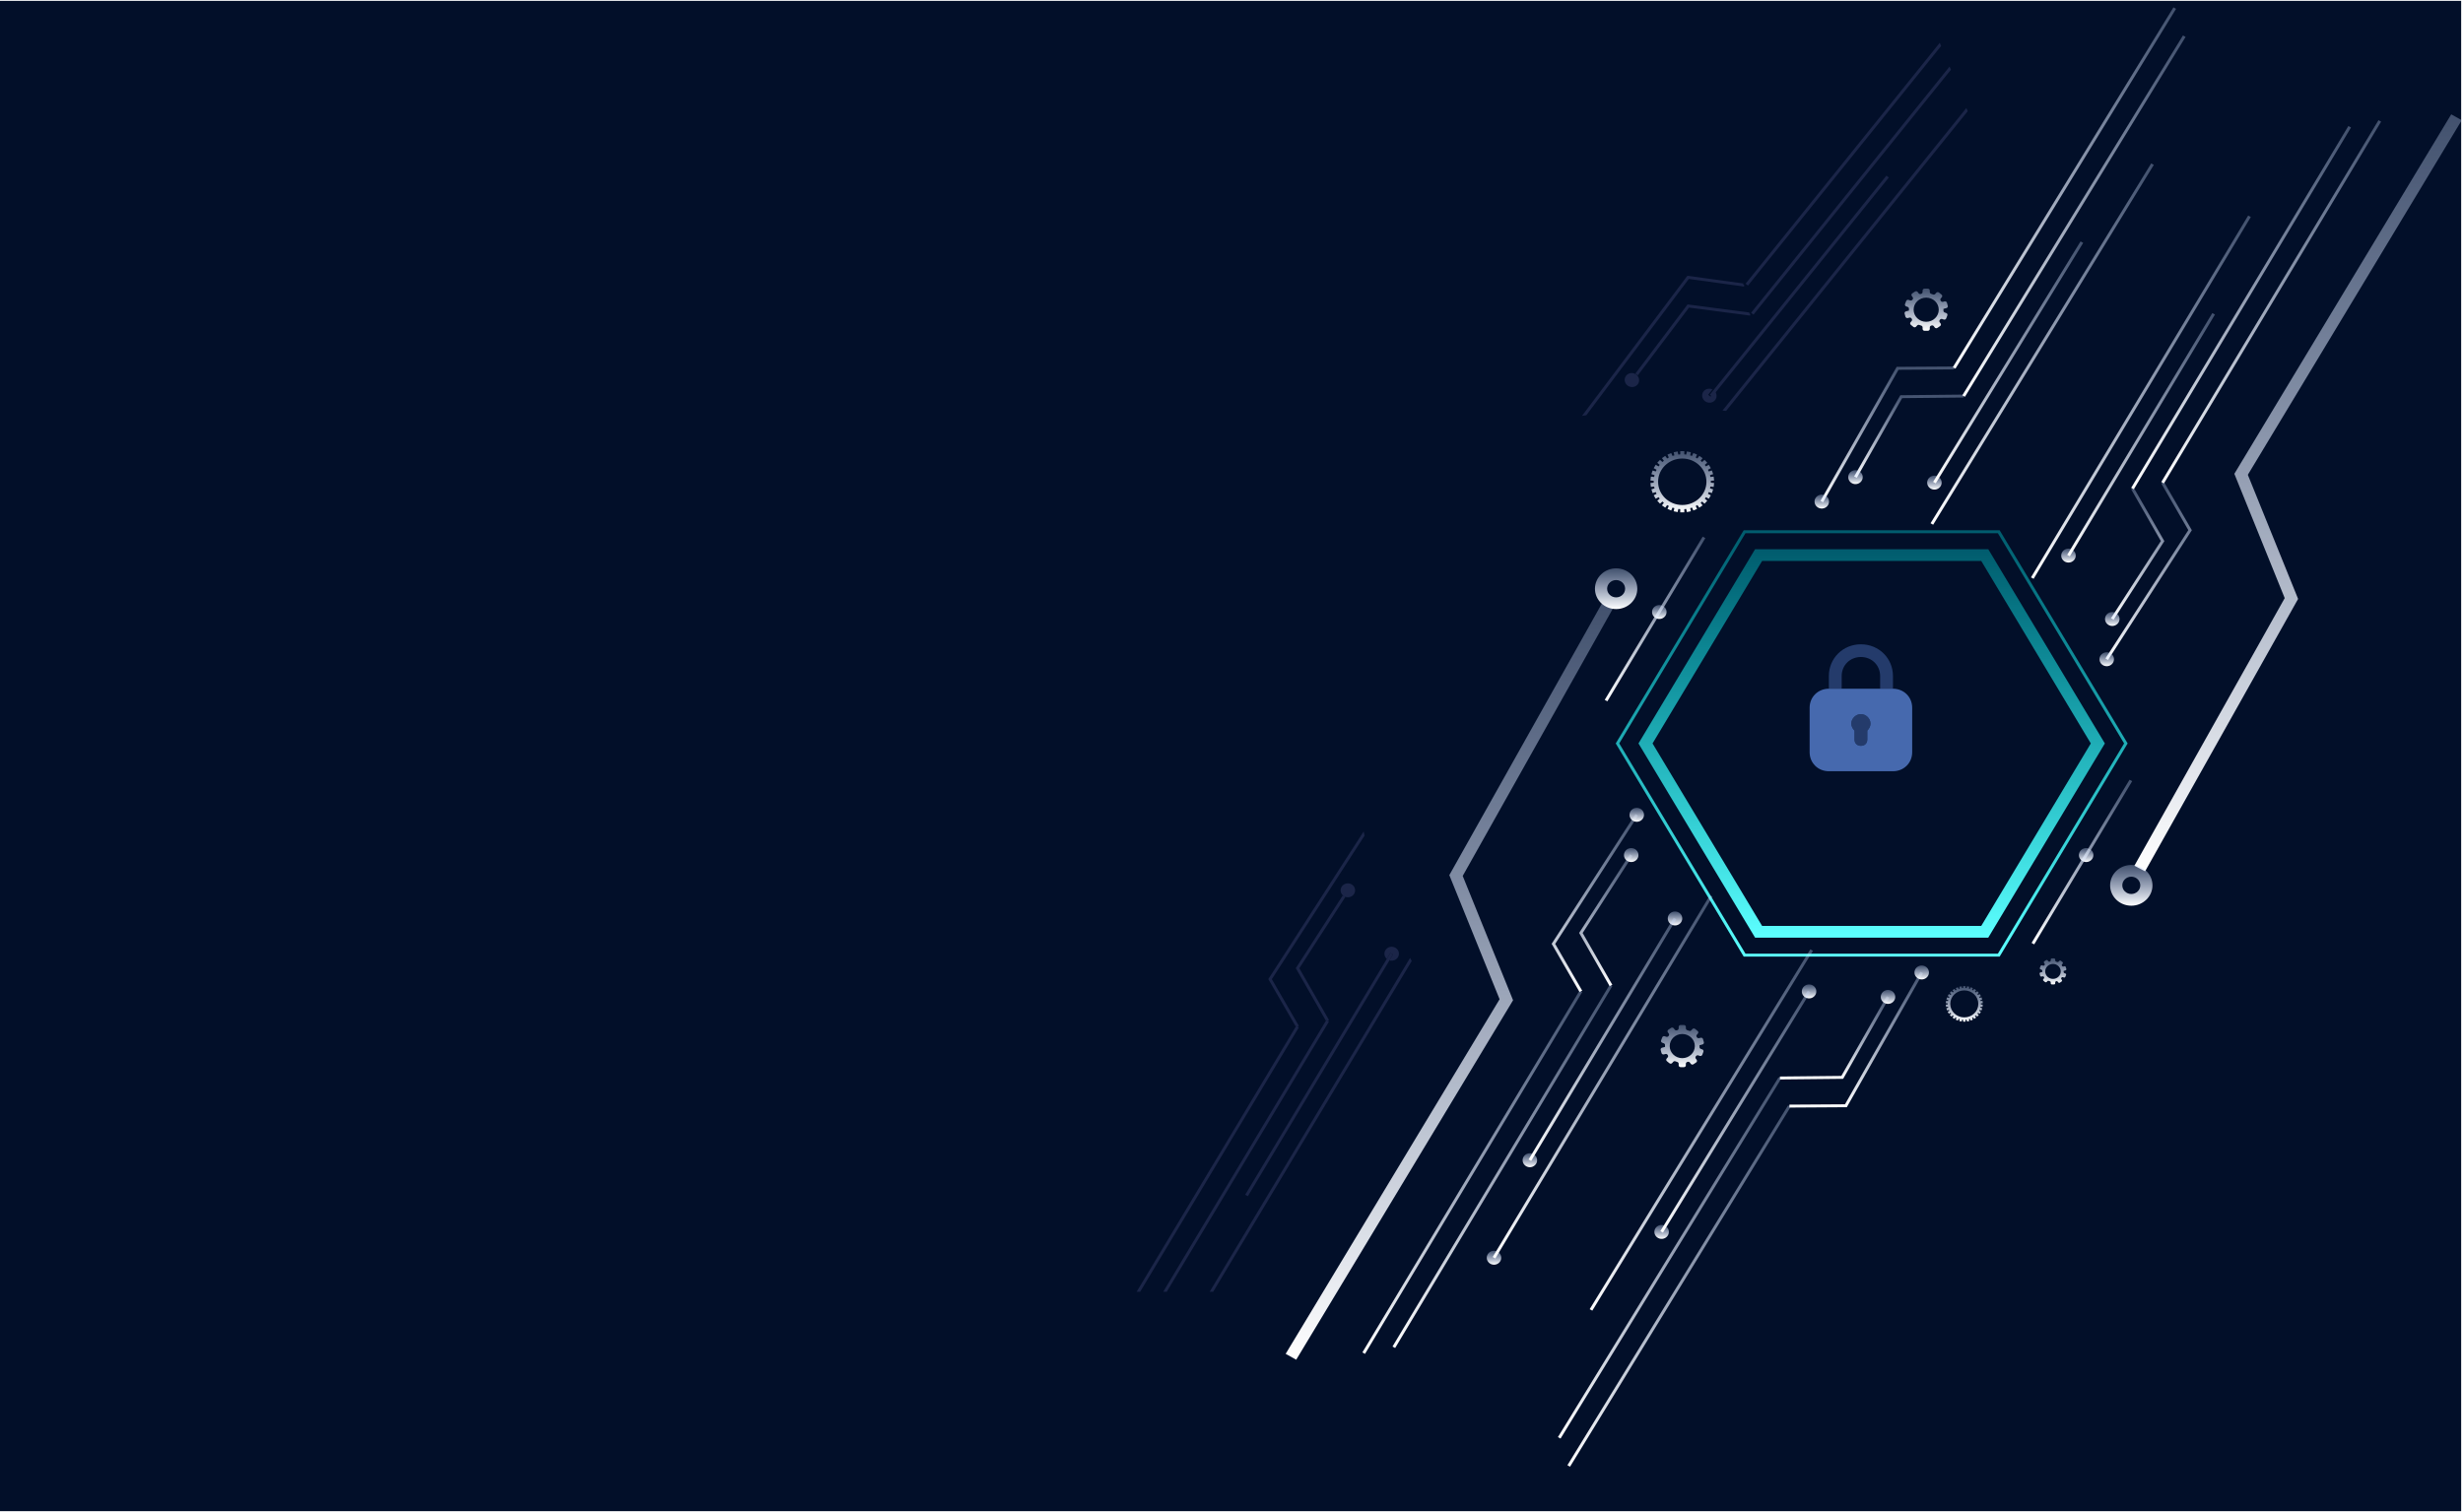 <svg width="1337" height="821" viewBox="0 0 1337 821" fill="none" xmlns="http://www.w3.org/2000/svg">
<rect y="0.462" width="1336" height="820" fill="#020F29"/>
<path d="M720.701 554.207L719.986 553.809L719.753 554.199L703.397 525.659L728.937 486.114C729.334 486.481 729.811 486.771 730.34 486.953L705.311 525.707L721.425 553.824L720.701 554.207" fill="url(#paint0_linear_101_202)"/>
<path d="M950.119 170.549L949.465 170.046L949.751 169.692L916.077 165.288L887.707 202.869C888.211 203.094 888.671 203.421 889.047 203.834L916.849 167.005L950.025 171.345L950.119 170.549" fill="url(#paint1_linear_101_202)"/>
<path d="M704.354 557.39L703.638 556.993L703.404 557.384L688.477 531.581L740.233 451.445C740.395 452.189 740.562 452.944 740.73 453.687L690.394 531.624L705.076 557.004L704.354 557.39" fill="url(#paint2_linear_101_202)"/>
<path d="M946.814 154.779L946.16 154.273L946.446 153.918L915.966 149.727L858.754 225.803C859.53 225.68 860.319 225.558 861.096 225.442L916.739 151.452L946.719 155.575L946.814 154.779" fill="url(#paint3_linear_101_202)"/>
<path d="M731.67 487.174C731.203 487.174 730.755 487.096 730.34 486.953C729.811 486.77 729.334 486.481 728.937 486.114C728.195 485.424 727.734 484.459 727.734 483.388C727.734 481.298 729.496 479.604 731.67 479.604C733.845 479.604 735.606 481.298 735.606 483.388C735.606 485.48 733.845 487.174 731.67 487.174" fill="url(#paint4_linear_101_202)"/>
<path d="M889.468 204.973C889.29 204.551 889.045 204.175 888.751 203.852C888.375 203.44 887.917 203.114 887.416 202.888C886.474 202.467 885.377 202.398 884.353 202.784C882.355 203.538 881.406 205.738 882.232 207.701C883.059 209.664 885.348 210.644 887.346 209.89C889.345 209.137 890.295 206.936 889.468 204.973" fill="url(#paint5_linear_101_202)"/>
<path d="M755.447 521.591C755.026 521.591 754.619 521.526 754.239 521.409L756.163 518.203L754.732 517.408L752.808 520.614C752.012 519.921 751.511 518.92 751.511 517.805C751.511 515.714 753.274 514.019 755.447 514.019C757.622 514.019 759.385 515.714 759.385 517.805C759.385 519.896 757.622 521.591 755.447 521.591" fill="url(#paint6_linear_101_202)"/>
<path d="M931.521 213.47C931.361 213.09 931.144 212.747 930.887 212.446L928.554 215.337L927.251 214.332L929.584 211.441C928.618 210.971 927.471 210.88 926.406 211.282C924.407 212.036 923.458 214.238 924.284 216.199C925.111 218.162 927.4 219.143 929.399 218.389C931.397 217.636 932.348 215.433 931.521 213.47" fill="url(#paint7_linear_101_202)"/>
<path d="M658.553 701.334H656.645L658.4 698.41L765.434 520.09C765.735 520.655 766.029 521.205 766.335 521.77L659.831 699.205L658.553 701.334" fill="url(#paint8_linear_101_202)"/>
<path d="M1068.14 60.373L1067.41 58.643L1065.27 61.292L935.025 222.898C935.683 222.966 936.323 223.033 936.98 223.106L1066.58 62.302L1068.14 60.373" fill="url(#paint9_linear_101_202)"/>
<path d="M677.373 649.469L675.942 648.674L677.865 645.466L752.808 520.614L754.732 517.408L756.163 518.203L754.239 521.409L679.296 646.263L677.373 649.469" fill="url(#paint10_linear_101_202)"/>
<path d="M1025.32 96.376L1024.01 95.367L1021.67 98.272L930.478 211.419L928.136 214.324L929.444 215.333L931.786 212.429L1022.98 99.281L1025.32 96.376" fill="url(#paint11_linear_101_202)"/>
<path d="M633.345 701.334H631.437L719.753 554.199L719.986 553.809L720.701 554.207L721.417 554.604L633.345 701.334" fill="url(#paint12_linear_101_202)"/>
<path d="M1059.03 37.856L1058.3 36.126L950.835 169.46L950.55 169.813L951.204 170.317L951.858 170.822L1059.03 37.856" fill="url(#paint13_linear_101_202)"/>
<path d="M618.909 701.334H617L703.404 557.384L703.639 556.993L704.354 557.39L705.07 557.788L618.909 701.334" fill="url(#paint14_linear_101_202)"/>
<path d="M1053.7 24.961L1052.98 23.231L947.839 153.678L947.553 154.032L948.207 154.537L948.861 155.042L1053.7 24.961" fill="url(#paint15_linear_101_202)"/>
<g filter="url(#filter0_di_101_202)">
<path d="M1085 285.187V284.392H946.541L877.074 400.126L946.541 515.86H1085.48L1154.95 400.126L1085.48 284.392H1085V285.187L1084.28 285.584L1153.04 400.126L1084.52 514.271H947.496L878.981 400.126L947.496 285.981H1085V285.187L1084.28 285.584L1085 285.187Z" fill="url(#paint16_linear_101_202)"/>
</g>
<g filter="url(#filter1_di_101_202)">
<path d="M1077.39 297.862V294.683H952.719L889.43 400.126L952.719 505.568H1079.3L1142.59 400.126L1079.3 294.683H1077.39V297.862L1074.53 299.452L1134.96 400.126L1075.48 499.211H956.535L897.061 400.126L956.535 301.041H1077.39V297.862L1074.53 299.452L1077.39 297.862" fill="url(#paint17_linear_101_202)"/>
</g>
<path d="M884.775 463.824L857.204 506.513L873.784 535.445L875.232 534.677L859.119 506.56L886.179 464.662L884.775 463.824Z" fill="url(#paint18_linear_101_202)"/>
<path d="M887.788 441.978L842.284 512.434L857.44 538.63L858.882 537.857L844.201 512.479L889.193 442.816L887.788 441.978Z" fill="url(#paint19_linear_101_202)"/>
<path d="M889.413 464.243C889.413 466.334 887.65 468.028 885.477 468.028C883.302 468.028 881.541 466.334 881.541 464.243C881.541 462.152 883.302 460.457 885.477 460.457C887.65 460.457 889.413 462.152 889.413 464.243Z" fill="url(#paint20_linear_101_202)"/>
<path d="M892.427 442.397C892.427 444.488 890.664 446.183 888.491 446.183C886.318 446.183 884.555 444.488 884.555 442.397C884.555 440.307 886.318 438.612 888.491 438.612C890.664 438.612 892.427 440.307 892.427 442.397Z" fill="url(#paint21_linear_101_202)"/>
<path d="M913.19 498.659C913.19 500.749 911.428 502.445 909.254 502.445C907.081 502.445 905.319 500.749 905.319 498.659C905.319 496.567 907.081 494.871 909.254 494.871C911.428 494.871 913.19 496.567 913.19 498.659Z" fill="url(#paint22_linear_101_202)"/>
<path d="M834.4 629.925C834.4 632.015 832.637 633.711 830.464 633.711C828.289 633.711 826.528 632.015 826.528 629.925C826.528 627.833 828.289 626.139 830.464 626.139C832.637 626.139 834.4 627.833 834.4 629.925Z" fill="url(#paint23_linear_101_202)"/>
<path d="M814.933 682.867C814.933 684.958 813.171 686.653 810.997 686.653C808.824 686.653 807.06 684.958 807.06 682.867C807.06 680.777 808.824 679.083 810.997 679.083C813.171 679.083 814.933 680.777 814.933 682.867Z" fill="url(#paint24_linear_101_202)"/>
<path d="M811.712 683.264L929.609 486.847L928.178 486.052L810.281 682.47" fill="url(#paint25_linear_101_202)"/>
<path d="M831.179 630.322L909.969 499.057L908.538 498.262L829.748 629.527" fill="url(#paint26_linear_101_202)"/>
<path d="M757.326 731.875L875.223 535.457L873.792 534.663L755.895 731.08" fill="url(#paint27_linear_101_202)"/>
<path d="M740.978 735.059L858.877 538.641L857.446 537.847L739.547 734.264" fill="url(#paint28_linear_101_202)"/>
<path d="M1024.15 540.874L999.544 584.148L966.168 584.488L966.186 586.078L1000.53 585.728L1025.6 541.637L1024.15 540.874" fill="url(#paint29_linear_101_202)"/>
<path d="M1042.44 527.601L1001.53 599.551L971.332 599.744L971.344 601.333L1002.51 601.136L1043.89 528.364L1042.44 527.601Z" fill="url(#paint30_linear_101_202)"/>
<path d="M1022.94 537.958C1021.05 538.987 1020.38 541.297 1021.45 543.118C1022.52 544.938 1024.92 545.579 1026.81 544.55C1028.71 543.52 1029.38 541.211 1028.3 539.393C1027.24 537.571 1024.83 536.929 1022.94 537.958Z" fill="url(#paint31_linear_101_202)"/>
<path d="M1041.23 524.688C1039.34 525.714 1038.67 528.025 1039.74 529.845C1040.81 531.667 1043.21 532.309 1045.1 531.279C1047 530.251 1047.66 527.941 1046.6 526.12C1045.52 524.3 1043.12 523.658 1041.23 524.688" fill="url(#paint32_linear_101_202)"/>
<path d="M980.093 534.979C978.2 536.009 977.534 538.319 978.601 540.14C979.672 541.96 982.073 542.601 983.965 541.572C985.859 540.542 986.525 538.233 985.457 536.414C984.386 534.593 981.985 533.951 980.093 534.979Z" fill="url(#paint33_linear_101_202)"/>
<path d="M900.048 665.542C898.156 666.571 897.488 668.882 898.559 670.7C899.627 672.521 902.028 673.164 903.921 672.134C905.813 671.105 906.481 668.796 905.412 666.974C904.343 665.155 901.942 664.514 900.048 665.542" fill="url(#paint34_linear_101_202)"/>
<path d="M864.356 711.592L984.129 516.227L982.706 515.42L862.932 710.785" fill="url(#paint35_linear_101_202)"/>
<path d="M902.697 669.242L982.741 538.681L981.318 537.874L901.272 668.434" fill="url(#paint36_linear_101_202)"/>
<path d="M847.115 781.053L966.888 585.687L965.466 584.879L845.693 780.245" fill="url(#paint37_linear_101_202)"/>
<path d="M852.276 796.308L972.049 600.942L970.626 600.134L850.853 795.5" fill="url(#paint38_linear_101_202)"/>
<path d="M1147.32 336.484L1174.89 293.795L1158.31 264.863L1156.86 265.631L1172.98 293.748L1145.92 335.647L1147.32 336.484Z" fill="url(#paint39_linear_101_202)"/>
<path d="M1144.31 358.331L1189.81 287.873L1174.66 261.678L1173.21 262.452L1187.9 287.83L1142.9 357.491L1144.31 358.331Z" fill="url(#paint40_linear_101_202)"/>
<path d="M1142.68 336.066C1142.68 333.974 1144.45 332.28 1146.62 332.28C1148.79 332.28 1150.56 333.974 1150.56 336.066C1150.56 338.156 1148.79 339.852 1146.62 339.852C1144.45 339.852 1142.68 338.156 1142.68 336.066Z" fill="url(#paint41_linear_101_202)"/>
<path d="M1139.67 357.911C1139.67 355.819 1141.43 354.125 1143.61 354.125C1145.78 354.125 1147.54 355.819 1147.54 357.911C1147.54 360.003 1145.78 361.697 1143.61 361.697C1141.43 361.697 1139.67 360.003 1139.67 357.911Z" fill="url(#paint42_linear_101_202)"/>
<path d="M1118.9 301.648C1118.9 299.558 1120.67 297.862 1122.84 297.862C1125.02 297.862 1126.78 299.558 1126.78 301.648C1126.78 303.74 1125.02 305.436 1122.84 305.436C1120.67 305.436 1118.9 303.74 1118.9 301.648Z" fill="url(#paint43_linear_101_202)"/>
<path d="M1220.38 117.041L1102.49 313.461L1103.92 314.256L1221.81 117.836" fill="url(#paint44_linear_101_202)"/>
<path d="M1200.92 169.985L1122.13 301.251L1123.56 302.046L1202.35 170.78" fill="url(#paint45_linear_101_202)"/>
<path d="M1274.77 68.432L1156.87 264.85L1158.3 265.645L1276.2 69.227" fill="url(#paint46_linear_101_202)"/>
<path d="M1291.12 65.249L1173.22 261.667L1174.65 262.461L1292.55 66.043" fill="url(#paint47_linear_101_202)"/>
<path d="M1007.94 259.433L1032.55 216.158L1065.93 215.819L1065.91 214.23L1031.57 214.579L1006.49 258.67L1007.94 259.433Z" fill="url(#paint48_linear_101_202)"/>
<path d="M989.654 272.705L1030.57 200.757L1060.76 200.564L1060.75 198.975L1029.58 199.173L988.205 271.944L989.654 272.705" fill="url(#paint49_linear_101_202)"/>
<path d="M1009.15 262.348C1011.05 261.32 1011.71 259.01 1010.64 257.19C1009.57 255.371 1007.17 254.728 1005.28 255.757C1003.39 256.785 1002.72 259.095 1003.79 260.916C1004.86 262.736 1007.26 263.378 1009.15 262.348" fill="url(#paint50_linear_101_202)"/>
<path d="M990.866 275.62C992.758 274.591 993.425 272.282 992.355 270.462C991.285 268.641 988.884 267.999 986.991 269.028C985.1 270.057 984.433 272.366 985.502 274.186C986.571 276.008 988.974 276.65 990.866 275.62Z" fill="url(#paint51_linear_101_202)"/>
<path d="M902.671 335.575C904.565 334.547 905.231 332.236 904.16 330.416C903.092 328.596 900.691 327.954 898.798 328.982C896.906 330.01 896.238 332.321 897.307 334.141C898.376 335.963 900.779 336.603 902.671 335.575Z" fill="url(#paint52_linear_101_202)"/>
<path d="M1052 265.328C1053.9 264.298 1054.56 261.989 1053.49 260.169C1052.42 258.349 1050.02 257.707 1048.13 258.735C1046.24 259.764 1045.57 262.073 1046.64 263.895C1047.71 265.715 1050.11 266.357 1052 265.328Z" fill="url(#paint53_linear_101_202)"/>
<path d="M1167.74 88.716L1047.97 284.081L1049.39 284.888L1169.16 89.524" fill="url(#paint54_linear_101_202)"/>
<path d="M1129.4 131.065L1049.36 261.628L1050.78 262.436L1130.82 131.873" fill="url(#paint55_linear_101_202)"/>
<path d="M1184.98 19.257L1065.21 214.621L1066.63 215.429L1186.4 20.064" fill="url(#paint56_linear_101_202)"/>
<path d="M1179.82 4L1060.04 199.366L1061.47 200.173L1181.24 4.807" fill="url(#paint57_linear_101_202)"/>
<path d="M924.282 291.37L871.102 379.966L872.533 380.76L925.713 292.164" fill="url(#paint58_linear_101_202)"/>
<path d="M1134.37 467.539C1136.27 466.509 1136.93 464.199 1135.86 462.379C1134.8 460.558 1132.39 459.917 1130.5 460.946C1128.61 461.976 1127.94 464.285 1129.01 466.103C1130.08 467.925 1132.48 468.567 1134.37 467.539Z" fill="url(#paint59_linear_101_202)"/>
<path d="M1155.99 423.333L1102.81 511.929L1104.24 512.724L1157.42 424.128" fill="url(#paint60_linear_101_202)"/>
<path d="M1164.44 473.063L1247.49 325.17L1220.2 257.782L1336.32 65.266L1330.61 62.075L1212.88 257.238L1240.22 324.736L1158.62 470.042L1164.44 473.063" fill="url(#paint61_linear_101_202)"/>
<path d="M1165.13 480.675H1161.83C1161.82 481.983 1161.28 483.137 1160.39 483.997C1159.5 484.852 1158.3 485.37 1156.94 485.373C1155.58 485.372 1154.38 484.852 1153.49 483.997C1152.6 483.137 1152.06 481.983 1152.06 480.675C1152.06 479.368 1152.6 478.215 1153.49 477.355C1154.38 476.5 1155.58 475.98 1156.94 475.978C1158.3 475.98 1159.5 476.5 1160.39 477.355C1161.28 478.215 1161.82 479.368 1161.83 480.675H1165.13H1168.44C1168.43 474.568 1163.29 469.624 1156.94 469.62C1150.59 469.624 1145.45 474.57 1145.45 480.675C1145.45 486.783 1150.59 491.728 1156.94 491.729C1163.29 491.729 1168.43 486.783 1168.44 480.675H1165.13" fill="url(#paint62_linear_101_202)"/>
<path d="M869.797 327.246L786.741 475.137L814.034 542.526L697.906 735.042L703.623 738.232L821.347 543.069L794.01 475.571L875.612 330.268L869.797 327.246Z" fill="url(#paint63_linear_101_202)"/>
<path d="M869.101 319.631H872.406C872.408 318.325 872.946 317.171 873.835 316.311C874.729 315.456 875.931 314.936 877.289 314.934C878.647 314.936 879.847 315.456 880.741 316.311C881.63 317.171 882.17 318.325 882.172 319.631C882.17 320.939 881.63 322.093 880.741 322.953C879.847 323.808 878.647 324.328 877.289 324.33C875.931 324.328 874.729 323.808 873.835 322.953C872.946 322.093 872.408 320.939 872.406 319.631H869.101H865.796C865.798 325.738 870.94 330.684 877.289 330.687C883.638 330.684 888.778 325.738 888.782 319.631C888.778 313.525 883.638 308.58 877.289 308.577C870.94 308.58 865.798 313.525 865.796 319.631H869.101" fill="url(#paint64_linear_101_202)"/>
<path d="M913.19 274.177C905.947 274.177 900.073 268.527 900.073 261.559C900.073 254.591 905.947 248.94 913.19 248.94C920.436 248.94 926.31 254.591 926.31 261.559C926.31 268.527 920.436 274.177 913.19 274.177ZM928.701 261.559C928.701 261.39 928.693 261.223 928.688 261.056L930.479 260.875L930.25 258.769L928.46 258.951C928.399 258.618 928.328 258.291 928.247 257.967L929.954 257.433L929.275 255.419L927.566 255.953C927.432 255.641 927.294 255.335 927.142 255.034L928.696 254.171L927.594 252.337L926.041 253.202C925.844 252.923 925.636 252.655 925.423 252.391L926.76 251.232L925.287 249.659L923.949 250.817C923.698 250.585 923.44 250.36 923.172 250.143L924.232 248.745L922.45 247.499L921.393 248.899C921.097 248.721 920.798 248.552 920.489 248.394L921.221 246.817L919.21 245.955L918.478 247.53C918.152 247.418 917.82 247.317 917.485 247.224L917.858 245.533L915.705 245.092L915.33 246.785C914.988 246.739 914.641 246.706 914.292 246.682V244.949H912.089V246.682C911.741 246.706 911.394 246.739 911.052 246.785L910.678 245.092L908.524 245.533L908.899 247.224C908.563 247.317 908.228 247.418 907.902 247.53L907.173 245.955L905.162 246.817L905.893 248.394C905.585 248.552 905.283 248.721 904.989 248.899L903.933 247.499L902.152 248.745L903.208 250.143C902.942 250.36 902.684 250.585 902.434 250.817L901.096 249.659L899.622 251.232L900.96 252.391C900.746 252.655 900.537 252.923 900.342 253.202L898.786 252.337L897.685 254.171L899.24 255.034C899.088 255.335 898.949 255.641 898.817 255.953L897.109 255.419L896.429 257.433L898.136 257.967C898.054 258.291 897.983 258.618 897.922 258.951L896.134 258.769L895.902 260.875L897.694 261.056C897.689 261.223 897.682 261.39 897.682 261.559C897.682 261.727 897.689 261.894 897.694 262.061L895.902 262.242L896.134 264.348L897.922 264.167C897.983 264.499 898.054 264.827 898.136 265.151L896.429 265.685L897.109 267.699L898.817 267.165C898.949 267.476 899.088 267.783 899.242 268.083L897.685 268.946L898.786 270.781L900.342 269.916C900.537 270.194 900.746 270.463 900.96 270.727L899.622 271.885L901.096 273.459L902.434 272.3C902.684 272.532 902.942 272.758 903.208 272.974L902.152 274.374L903.933 275.619L904.989 274.219C905.283 274.397 905.585 274.565 905.893 274.722L905.162 276.301L907.173 277.162L907.902 275.587C908.229 275.701 908.563 275.802 908.899 275.894L908.524 277.585L910.678 278.025L911.052 276.332C911.394 276.379 911.741 276.412 912.089 276.436V278.168H914.292V276.436C914.641 276.412 914.988 276.379 915.33 276.332L915.705 278.025L917.858 277.585L917.485 275.894C917.82 275.802 918.152 275.701 918.478 275.587L919.21 277.162L921.221 276.301L920.489 274.724C920.798 274.565 921.097 274.397 921.393 274.219L922.45 275.619L924.232 274.374L923.172 272.974C923.44 272.758 923.698 272.532 923.949 272.3L925.287 273.459L926.76 271.885L925.423 270.727C925.636 270.463 925.844 270.194 926.041 269.916L927.594 270.781L928.696 268.946L927.142 268.083C927.294 267.783 927.432 267.476 927.566 267.165L929.275 267.699L929.954 265.685L928.247 265.151C928.328 264.827 928.399 264.499 928.46 264.167L930.25 264.348L930.479 262.242L928.688 262.061C928.693 261.894 928.701 261.727 928.701 261.559" fill="url(#paint65_linear_101_202)"/>
<path d="M1066.29 552.368C1062.08 552.368 1058.67 549.087 1058.67 545.042C1058.67 540.997 1062.08 537.716 1066.29 537.716C1070.49 537.716 1073.9 540.997 1073.9 545.042C1073.9 549.087 1070.49 552.368 1066.29 552.368ZM1075.29 545.042L1075.28 544.751L1076.32 544.646L1076.19 543.422L1075.15 543.527C1075.11 543.335 1075.07 543.144 1075.03 542.957L1076.02 542.647L1075.62 541.477L1074.63 541.788C1074.56 541.606 1074.47 541.428 1074.39 541.254L1075.29 540.752L1074.65 539.687L1073.75 540.189C1073.63 540.029 1073.51 539.873 1073.39 539.719L1074.16 539.047L1073.31 538.133L1072.53 538.807C1072.39 538.672 1072.24 538.541 1072.08 538.416L1072.7 537.602L1071.66 536.88L1071.05 537.692C1070.88 537.589 1070.7 537.492 1070.52 537.4L1070.95 536.483L1069.78 535.982L1069.36 536.898C1069.17 536.833 1068.98 536.774 1068.78 536.72L1069 535.737L1067.75 535.483L1067.53 536.465C1067.33 536.438 1067.13 536.419 1066.92 536.405V535.399H1065.65V536.405C1065.45 536.419 1065.24 536.438 1065.05 536.465L1064.83 535.483L1063.58 535.737L1063.79 536.72C1063.6 536.774 1063.41 536.833 1063.22 536.898L1062.79 535.982L1061.63 536.483L1062.05 537.4C1061.87 537.492 1061.7 537.589 1061.53 537.692L1060.91 536.88L1059.88 537.602L1060.49 538.416C1060.34 538.541 1060.19 538.672 1060.04 538.807L1059.27 538.133L1058.41 539.047L1059.19 539.719C1059.06 539.873 1058.94 540.029 1058.83 540.189L1057.92 539.687L1057.28 540.752L1058.19 541.254C1058.1 541.428 1058.02 541.606 1057.94 541.788L1056.95 541.477L1056.56 542.647L1057.55 542.957C1057.5 543.144 1057.46 543.335 1057.42 543.527L1056.39 543.422L1056.25 544.646L1057.29 544.751L1057.28 545.042L1057.29 545.333L1056.25 545.439L1056.39 546.662L1057.42 546.557C1057.46 546.749 1057.5 546.94 1057.55 547.127L1056.56 547.436L1056.95 548.607L1057.94 548.296C1058.02 548.477 1058.1 548.655 1058.19 548.83L1057.28 549.33L1057.92 550.395L1058.83 549.893C1058.94 550.055 1059.06 550.211 1059.19 550.363L1058.41 551.037L1059.27 551.95L1060.04 551.277C1060.19 551.412 1060.34 551.543 1060.49 551.668L1059.88 552.481L1060.91 553.204L1061.53 552.392C1061.7 552.495 1061.87 552.593 1062.05 552.684L1061.63 553.599L1062.79 554.1L1063.22 553.186C1063.41 553.253 1063.6 553.31 1063.79 553.364L1063.58 554.345L1064.83 554.601L1065.05 553.619C1065.24 553.646 1065.45 553.665 1065.65 553.679V554.683H1066.92V553.679C1067.13 553.665 1067.33 553.646 1067.53 553.619L1067.75 554.601L1069 554.345L1068.78 553.364C1068.98 553.31 1069.17 553.253 1069.36 553.186L1069.78 554.1L1070.95 553.599L1070.52 552.684C1070.7 552.593 1070.88 552.495 1071.05 552.392L1071.66 553.204L1072.7 552.481L1072.08 551.668C1072.24 551.543 1072.39 551.412 1072.53 551.277L1073.31 551.95L1074.16 551.037L1073.39 550.363C1073.51 550.211 1073.63 550.055 1073.75 549.893L1074.65 550.395L1075.29 549.33L1074.39 548.83C1074.47 548.655 1074.56 548.477 1074.63 548.296L1075.62 548.607L1076.02 547.436L1075.03 547.127C1075.07 546.94 1075.11 546.749 1075.15 546.557L1076.19 546.662L1076.32 545.439L1075.28 545.333L1075.29 545.042Z" fill="url(#paint66_linear_101_202)"/>
<path d="M1045.6 174.708C1041.84 174.708 1038.78 171.772 1038.78 168.15C1038.78 164.526 1041.84 161.59 1045.6 161.59C1049.37 161.59 1052.42 164.526 1052.42 168.15C1052.42 171.772 1049.37 174.708 1045.6 174.708ZM1056.46 169.944L1055.66 169.664C1055.21 169.509 1054.94 169.089 1054.96 168.634C1054.97 168.474 1054.98 168.312 1054.98 168.15C1054.98 167.994 1054.97 167.84 1054.96 167.686L1056.58 167.269C1057.14 167.124 1057.48 166.565 1057.32 166.023L1056.86 164.352C1056.71 163.81 1056.13 163.486 1055.56 163.632L1054.74 163.845C1054.28 163.961 1053.81 163.772 1053.56 163.388L1053.45 163.226C1053.2 162.846 1053.22 162.351 1053.52 162.003L1054.07 161.374C1054.44 160.943 1054.39 160.301 1053.94 159.94L1052.56 158.829C1052.11 158.467 1051.44 158.522 1051.07 158.955L1050.52 159.581C1050.22 159.926 1049.72 160.037 1049.29 159.861C1048.98 159.729 1048.65 159.614 1048.31 159.517C1047.87 159.387 1047.56 158.995 1047.56 158.546V157.726C1047.56 157.163 1047.09 156.707 1046.5 156.707H1044.71C1044.12 156.707 1043.65 157.163 1043.65 157.726V158.543C1043.65 158.998 1043.33 159.389 1042.88 159.521L1042.69 159.578C1042.24 159.719 1041.75 159.571 1041.48 159.2L1040.99 158.53C1040.66 158.071 1040 157.958 1039.52 158.281L1038.04 159.273C1037.57 159.595 1037.45 160.231 1037.78 160.69L1038.27 161.363C1038.55 161.735 1038.52 162.229 1038.23 162.587L1038.11 162.738C1037.82 163.1 1037.33 163.251 1036.89 163.095L1036.09 162.815C1035.54 162.622 1034.93 162.895 1034.73 163.424L1034.12 165.047C1033.92 165.576 1034.2 166.161 1034.75 166.354L1035.55 166.633C1036 166.789 1036.27 167.209 1036.24 167.663C1036.23 167.824 1036.23 167.986 1036.23 168.15C1036.23 168.304 1036.23 168.458 1036.24 168.612L1034.63 169.029C1034.07 169.173 1033.73 169.733 1033.88 170.275L1034.35 171.945C1034.5 172.489 1035.08 172.811 1035.64 172.665L1036.47 172.454C1036.92 172.336 1037.39 172.525 1037.65 172.91L1037.75 173.072C1038.01 173.452 1037.99 173.946 1037.69 174.294L1037.14 174.922C1036.76 175.354 1036.82 175.997 1037.27 176.359L1038.65 177.468C1039.09 177.831 1039.76 177.775 1040.14 177.343L1040.69 176.715C1040.99 176.372 1041.48 176.26 1041.91 176.437C1042.23 176.569 1042.56 176.683 1042.89 176.78C1043.34 176.911 1043.65 177.303 1043.65 177.753V178.571C1043.65 179.134 1044.12 179.59 1044.71 179.59H1046.5C1047.09 179.59 1047.56 179.134 1047.56 178.571V177.754C1047.56 177.3 1047.87 176.909 1048.33 176.777L1048.52 176.72C1048.97 176.578 1049.46 176.726 1049.73 177.098L1050.21 177.766C1050.55 178.227 1051.21 178.339 1051.69 178.017L1053.16 177.027C1053.64 176.702 1053.76 176.067 1053.42 175.606L1052.93 174.935C1052.66 174.563 1052.68 174.069 1052.98 173.713L1053.1 173.558C1053.38 173.198 1053.87 173.048 1054.32 173.202L1055.12 173.482C1055.67 173.676 1056.27 173.403 1056.47 172.873L1057.09 171.251C1057.29 170.721 1057.01 170.136 1056.46 169.944" fill="url(#paint67_linear_101_202)"/>
<path d="M913.19 574.503C909.426 574.503 906.372 571.566 906.372 567.944C906.372 564.322 909.426 561.386 913.19 561.386C916.958 561.386 920.01 564.322 920.01 567.944C920.01 571.566 916.958 574.503 913.19 574.503ZM924.043 569.74L923.244 569.46C922.799 569.303 922.525 568.885 922.55 568.429C922.559 568.27 922.564 568.106 922.564 567.944C922.564 567.788 922.559 567.634 922.551 567.481L924.164 567.065C924.731 566.919 925.065 566.361 924.914 565.817L924.448 564.148C924.298 563.605 923.716 563.282 923.153 563.428L922.328 563.64C921.872 563.757 921.398 563.568 921.15 563.184L921.041 563.02C920.783 562.64 920.805 562.146 921.107 561.799L921.656 561.17C922.032 560.739 921.974 560.095 921.525 559.734L920.149 558.623C919.701 558.263 919.032 558.318 918.656 558.751L918.109 559.377C917.809 559.722 917.31 559.831 916.882 559.655C916.563 559.525 916.237 559.41 915.902 559.312C915.454 559.183 915.148 558.789 915.148 558.341V557.52C915.148 556.959 914.674 556.502 914.089 556.502H912.293C911.708 556.502 911.234 556.959 911.234 557.52V558.339C911.234 558.792 910.918 559.185 910.467 559.315L910.275 559.374C909.827 559.514 909.337 559.366 909.066 558.995L908.578 558.326C908.244 557.865 907.583 557.754 907.104 558.077L905.632 559.067C905.153 559.39 905.037 560.025 905.373 560.486L905.862 561.157C906.133 561.531 906.108 562.023 905.817 562.381L905.695 562.532C905.412 562.896 904.921 563.045 904.48 562.891L903.677 562.61C903.129 562.417 902.52 562.689 902.321 563.219L901.706 564.843C901.506 565.372 901.79 565.957 902.34 566.149L903.138 566.429C903.585 566.583 903.859 567.005 903.832 567.458C903.823 567.62 903.818 567.78 903.818 567.944C903.818 568.098 903.821 568.254 903.829 568.408L902.218 568.823C901.653 568.967 901.317 569.527 901.469 570.071L901.934 571.739C902.086 572.283 902.666 572.606 903.231 572.461L904.054 572.248C904.51 572.13 904.983 572.321 905.234 572.706L905.34 572.866C905.599 573.248 905.579 573.742 905.275 574.09L904.726 574.716C904.351 575.149 904.409 575.791 904.857 576.153L906.233 577.264C906.681 577.627 907.349 577.569 907.726 577.139L908.274 576.511C908.573 576.168 909.071 576.055 909.502 576.233C909.818 576.365 910.146 576.479 910.48 576.574C910.926 576.705 911.234 577.097 911.234 577.547V578.366C911.234 578.93 911.708 579.386 912.293 579.386H914.089C914.674 579.386 915.148 578.93 915.148 578.366V577.55C915.148 577.096 915.462 576.703 915.915 576.571L916.107 576.514C916.554 576.373 917.045 576.52 917.315 576.894L917.802 577.562C918.138 578.024 918.798 578.135 919.278 577.813L920.75 576.821C921.229 576.498 921.345 575.862 921.011 575.401L920.52 574.729C920.251 574.359 920.274 573.863 920.565 573.507L920.687 573.354C920.97 572.992 921.459 572.843 921.903 572.997L922.703 573.278C923.253 573.47 923.862 573.197 924.062 572.668L924.675 571.045C924.876 570.517 924.594 569.932 924.043 569.74" fill="url(#paint68_linear_101_202)"/>
<path d="M1114.42 531.468C1112.09 531.468 1110.2 529.651 1110.2 527.409C1110.2 525.168 1112.09 523.349 1114.42 523.349C1116.75 523.349 1118.64 525.168 1118.64 527.409C1118.64 529.651 1116.75 531.468 1114.42 531.468ZM1121.14 528.52L1120.64 528.348C1120.37 528.25 1120.2 527.99 1120.21 527.709L1120.22 527.409L1120.22 527.123L1121.21 526.865C1121.56 526.775 1121.77 526.43 1121.68 526.093L1121.39 525.06C1121.3 524.723 1120.94 524.524 1120.59 524.615L1120.08 524.745C1119.8 524.818 1119.5 524.7 1119.35 524.462L1119.28 524.362C1119.12 524.127 1119.14 523.821 1119.32 523.605L1119.66 523.217C1119.89 522.95 1119.86 522.551 1119.58 522.329L1118.73 521.641C1118.45 521.417 1118.04 521.453 1117.81 521.72L1117.47 522.108C1117.28 522.321 1116.97 522.389 1116.71 522.28C1116.51 522.197 1116.31 522.129 1116.1 522.067C1115.82 521.987 1115.64 521.742 1115.64 521.467V520.959C1115.64 520.611 1115.34 520.329 1114.98 520.329H1113.87C1113.51 520.329 1113.21 520.611 1113.21 520.959V521.466C1113.21 521.746 1113.02 521.989 1112.74 522.068L1112.62 522.105C1112.34 522.192 1112.04 522.102 1111.87 521.871L1111.57 521.458C1111.36 521.172 1110.95 521.102 1110.66 521.302L1109.75 521.916C1109.45 522.116 1109.38 522.509 1109.59 522.793L1109.89 523.209C1110.06 523.44 1110.04 523.745 1109.86 523.966L1109.78 524.06C1109.61 524.286 1109.31 524.378 1109.03 524.282L1108.54 524.109C1108.2 523.988 1107.82 524.158 1107.7 524.484L1107.32 525.49C1107.19 525.818 1107.37 526.179 1107.71 526.298L1108.2 526.471C1108.48 526.566 1108.65 526.827 1108.63 527.108L1108.62 527.409L1108.63 527.695L1107.63 527.954C1107.28 528.043 1107.07 528.389 1107.17 528.725L1107.46 529.758C1107.55 530.093 1107.91 530.294 1108.26 530.205L1108.77 530.073C1109.05 530.001 1109.34 530.117 1109.5 530.356L1109.56 530.456C1109.72 530.691 1109.71 530.998 1109.53 531.212L1109.19 531.6C1108.95 531.867 1108.99 532.264 1109.27 532.489L1110.12 533.177C1110.39 533.399 1110.81 533.366 1111.04 533.099L1111.38 532.711C1111.57 532.498 1111.87 532.428 1112.14 532.538C1112.34 532.619 1112.54 532.69 1112.75 532.751C1113.02 532.83 1113.21 533.073 1113.21 533.352V533.859C1113.21 534.207 1113.51 534.49 1113.87 534.49H1114.98C1115.34 534.49 1115.64 534.207 1115.64 533.859V533.353C1115.64 533.072 1115.83 532.83 1116.11 532.748L1116.23 532.713C1116.5 532.625 1116.81 532.717 1116.98 532.946L1117.28 533.361C1117.48 533.647 1117.89 533.716 1118.19 533.517L1119.1 532.902C1119.4 532.703 1119.47 532.309 1119.26 532.024L1118.96 531.608C1118.79 531.379 1118.81 531.072 1118.99 530.851L1119.06 530.756C1119.24 530.534 1119.54 530.44 1119.81 530.537L1120.31 530.71C1120.65 530.829 1121.03 530.661 1121.15 530.333L1121.53 529.329C1121.66 529.001 1121.48 528.639 1121.14 528.52" fill="url(#paint69_linear_101_202)"/>
<path opacity="0.5" d="M999.725 367.043C999.725 361.185 1004.25 356.706 1010.16 356.706C1016.08 356.706 1020.6 361.185 1020.6 367.043V373.934H1027.56V367.043C1027.56 357.395 1019.91 349.815 1010.16 349.815C1000.42 349.815 992.767 357.395 992.767 367.043V373.934H999.725V367.043ZM1015.38 392.885C1015.38 390.128 1012.95 387.716 1010.16 387.716C1007.38 387.716 1004.94 390.128 1004.94 392.885C1004.94 394.263 1005.64 395.641 1006.68 396.675V401.499C1006.68 403.566 1008.08 404.944 1010.16 404.944C1012.25 404.944 1013.64 403.566 1013.64 401.499V396.675C1014.69 395.641 1015.38 394.263 1015.38 392.885Z" fill="#4669AE"/>
<path d="M1027.56 373.934H992.767C986.852 373.934 982.329 378.413 982.329 384.271V408.39C982.329 414.247 986.852 418.727 992.767 418.727H1027.56C1033.47 418.727 1038 414.247 1038 408.39V384.271C1038 378.413 1033.47 373.934 1027.56 373.934ZM1013.64 396.675V401.499C1013.64 403.566 1012.25 404.944 1010.16 404.944C1008.08 404.944 1006.68 403.566 1006.68 401.499V396.675C1005.64 395.641 1004.94 394.263 1004.94 392.885C1004.94 390.128 1007.38 387.716 1010.16 387.716C1012.95 387.716 1015.38 390.128 1015.38 392.885C1015.38 394.263 1014.69 395.641 1013.64 396.675Z" fill="#4669AE"/>
<defs>
<filter id="filter0_di_101_202" x="863.915" y="271.232" width="304.19" height="257.787" filterUnits="userSpaceOnUse" color-interpolation-filters="sRGB">
<feFlood flood-opacity="0" result="BackgroundImageFix"/>
<feColorMatrix in="SourceAlpha" type="matrix" values="0 0 0 0 0 0 0 0 0 0 0 0 0 0 0 0 0 0 127 0" result="hardAlpha"/>
<feOffset/>
<feGaussianBlur stdDeviation="6.58"/>
<feColorMatrix type="matrix" values="0 0 0 0 0.51 0 0 0 0 0.843 0 0 0 0 0.969 0 0 0 1 0"/>
<feBlend mode="normal" in2="BackgroundImageFix" result="effect1_dropShadow_101_202"/>
<feBlend mode="normal" in="SourceGraphic" in2="effect1_dropShadow_101_202" result="shape"/>
<feColorMatrix in="SourceAlpha" type="matrix" values="0 0 0 0 0 0 0 0 0 0 0 0 0 0 0 0 0 0 127 0" result="hardAlpha"/>
<feOffset dy="3.509"/>
<feGaussianBlur stdDeviation="4.387"/>
<feComposite in2="hardAlpha" operator="arithmetic" k2="-1" k3="1"/>
<feColorMatrix type="matrix" values="0 0 0 0 0.51 0 0 0 0 0.843 0 0 0 0 0.969 0 0 0 0.5 0"/>
<feBlend mode="normal" in2="shape" result="effect2_innerShadow_101_202"/>
</filter>
<filter id="filter1_di_101_202" x="876.27" y="281.524" width="279.478" height="237.204" filterUnits="userSpaceOnUse" color-interpolation-filters="sRGB">
<feFlood flood-opacity="0" result="BackgroundImageFix"/>
<feColorMatrix in="SourceAlpha" type="matrix" values="0 0 0 0 0 0 0 0 0 0 0 0 0 0 0 0 0 0 127 0" result="hardAlpha"/>
<feOffset/>
<feGaussianBlur stdDeviation="6.58"/>
<feColorMatrix type="matrix" values="0 0 0 0 0.51 0 0 0 0 0.843 0 0 0 0 0.969 0 0 0 1 0"/>
<feBlend mode="normal" in2="BackgroundImageFix" result="effect1_dropShadow_101_202"/>
<feBlend mode="normal" in="SourceGraphic" in2="effect1_dropShadow_101_202" result="shape"/>
<feColorMatrix in="SourceAlpha" type="matrix" values="0 0 0 0 0 0 0 0 0 0 0 0 0 0 0 0 0 0 127 0" result="hardAlpha"/>
<feOffset dy="3.509"/>
<feGaussianBlur stdDeviation="4.387"/>
<feComposite in2="hardAlpha" operator="arithmetic" k2="-1" k3="1"/>
<feColorMatrix type="matrix" values="0 0 0 0 0.51 0 0 0 0 0.843 0 0 0 0 0.969 0 0 0 0.5 0"/>
<feBlend mode="normal" in2="shape" result="effect2_innerShadow_101_202"/>
</filter>
<linearGradient id="paint0_linear_101_202" x1="182.092" y1="-122.762" x2="743.754" y2="364.438" gradientUnits="userSpaceOnUse">
<stop stop-color="#2C50AA"/>
<stop offset="0.335" stop-color="#274188"/>
<stop offset="0.708" stop-color="#1F2B56"/>
<stop offset="1" stop-color="#1B2548"/>
</linearGradient>
<linearGradient id="paint1_linear_101_202" x1="94.2" y1="-70.443" x2="757.604" y2="294.55" gradientUnits="userSpaceOnUse">
<stop stop-color="#2C50AA"/>
<stop offset="0.335" stop-color="#274188"/>
<stop offset="0.708" stop-color="#1F2B56"/>
<stop offset="1" stop-color="#1B2548"/>
</linearGradient>
<linearGradient id="paint2_linear_101_202" x1="182.091" y1="-122.763" x2="743.753" y2="364.438" gradientUnits="userSpaceOnUse">
<stop stop-color="#2C50AA"/>
<stop offset="0.335" stop-color="#274188"/>
<stop offset="0.708" stop-color="#1F2B56"/>
<stop offset="1" stop-color="#1B2548"/>
</linearGradient>
<linearGradient id="paint3_linear_101_202" x1="94.228" y1="-72.667" x2="759.69" y2="291.358" gradientUnits="userSpaceOnUse">
<stop stop-color="#2C50AA"/>
<stop offset="0.335" stop-color="#274188"/>
<stop offset="0.708" stop-color="#1F2B56"/>
<stop offset="1" stop-color="#1B2548"/>
</linearGradient>
<linearGradient id="paint4_linear_101_202" x1="182.086" y1="-122.766" x2="743.751" y2="364.44" gradientUnits="userSpaceOnUse">
<stop stop-color="#2C50AA"/>
<stop offset="0.335" stop-color="#274188"/>
<stop offset="0.708" stop-color="#1F2B56"/>
<stop offset="1" stop-color="#1B2548"/>
</linearGradient>
<linearGradient id="paint5_linear_101_202" x1="97.591" y1="-71.307" x2="759.726" y2="291.214" gradientUnits="userSpaceOnUse">
<stop stop-color="#2C50AA"/>
<stop offset="0.335" stop-color="#274188"/>
<stop offset="0.708" stop-color="#1F2B56"/>
<stop offset="1" stop-color="#1B2548"/>
</linearGradient>
<linearGradient id="paint6_linear_101_202" x1="182.088" y1="-122.768" x2="743.754" y2="364.436" gradientUnits="userSpaceOnUse">
<stop stop-color="#2C50AA"/>
<stop offset="0.335" stop-color="#274188"/>
<stop offset="0.708" stop-color="#1F2B56"/>
<stop offset="1" stop-color="#1B2548"/>
</linearGradient>
<linearGradient id="paint7_linear_101_202" x1="97.71" y1="-71.866" x2="759.843" y2="290.657" gradientUnits="userSpaceOnUse">
<stop stop-color="#2C50AA"/>
<stop offset="0.335" stop-color="#274188"/>
<stop offset="0.708" stop-color="#1F2B56"/>
<stop offset="1" stop-color="#1B2548"/>
</linearGradient>
<linearGradient id="paint8_linear_101_202" x1="182.09" y1="-122.763" x2="743.752" y2="364.439" gradientUnits="userSpaceOnUse">
<stop stop-color="#2C50AA"/>
<stop offset="0.335" stop-color="#274188"/>
<stop offset="0.708" stop-color="#1F2B56"/>
<stop offset="1" stop-color="#1B2548"/>
</linearGradient>
<linearGradient id="paint9_linear_101_202" x1="95.834" y1="-73.157" x2="760.488" y2="290.573" gradientUnits="userSpaceOnUse">
<stop stop-color="#2C50AA"/>
<stop offset="0.335" stop-color="#274188"/>
<stop offset="0.708" stop-color="#1F2B56"/>
<stop offset="1" stop-color="#1B2548"/>
</linearGradient>
<linearGradient id="paint10_linear_101_202" x1="182.09" y1="-122.763" x2="743.753" y2="364.439" gradientUnits="userSpaceOnUse">
<stop stop-color="#2C50AA"/>
<stop offset="0.335" stop-color="#274188"/>
<stop offset="0.708" stop-color="#1F2B56"/>
<stop offset="1" stop-color="#1B2548"/>
</linearGradient>
<linearGradient id="paint11_linear_101_202" x1="95.616" y1="-72.993" x2="760.255" y2="290.731" gradientUnits="userSpaceOnUse">
<stop stop-color="#2C50AA"/>
<stop offset="0.335" stop-color="#274188"/>
<stop offset="0.708" stop-color="#1F2B56"/>
<stop offset="1" stop-color="#1B2548"/>
</linearGradient>
<linearGradient id="paint12_linear_101_202" x1="182.09" y1="-122.763" x2="743.752" y2="364.44" gradientUnits="userSpaceOnUse">
<stop stop-color="#2C50AA"/>
<stop offset="0.335" stop-color="#274188"/>
<stop offset="0.708" stop-color="#1F2B56"/>
<stop offset="1" stop-color="#1B2548"/>
</linearGradient>
<linearGradient id="paint13_linear_101_202" x1="96.381" y1="-72.819" x2="761.004" y2="290.898" gradientUnits="userSpaceOnUse">
<stop stop-color="#2C50AA"/>
<stop offset="0.335" stop-color="#274188"/>
<stop offset="0.708" stop-color="#1F2B56"/>
<stop offset="1" stop-color="#1B2548"/>
</linearGradient>
<linearGradient id="paint14_linear_101_202" x1="182.09" y1="-122.763" x2="743.753" y2="364.439" gradientUnits="userSpaceOnUse">
<stop stop-color="#2C50AA"/>
<stop offset="0.335" stop-color="#274188"/>
<stop offset="0.708" stop-color="#1F2B56"/>
<stop offset="1" stop-color="#1B2548"/>
</linearGradient>
<linearGradient id="paint15_linear_101_202" x1="96.566" y1="-72.626" x2="761.187" y2="291.09" gradientUnits="userSpaceOnUse">
<stop stop-color="#2C50AA"/>
<stop offset="0.335" stop-color="#274188"/>
<stop offset="0.708" stop-color="#1F2B56"/>
<stop offset="1" stop-color="#1B2548"/>
</linearGradient>
<linearGradient id="paint16_linear_101_202" x1="1016.01" y1="515.86" x2="1016.01" y2="284.392" gradientUnits="userSpaceOnUse">
<stop stop-color="#5DFFFF"/>
<stop offset="1" stop-color="#00FFFF" stop-opacity="0.32"/>
</linearGradient>
<linearGradient id="paint17_linear_101_202" x1="1016.01" y1="505.568" x2="1016.01" y2="294.683" gradientUnits="userSpaceOnUse">
<stop stop-color="#5DFFFF"/>
<stop offset="1" stop-color="#00FFFF" stop-opacity="0.32"/>
</linearGradient>
<linearGradient id="paint18_linear_101_202" x1="871.691" y1="535.445" x2="871.691" y2="463.824" gradientUnits="userSpaceOnUse">
<stop stop-color="white"/>
<stop offset="1" stop-color="#CBDDFF" stop-opacity="0.32"/>
</linearGradient>
<linearGradient id="paint19_linear_101_202" x1="865.738" y1="538.63" x2="865.738" y2="441.978" gradientUnits="userSpaceOnUse">
<stop stop-color="white"/>
<stop offset="1" stop-color="#CBDDFF" stop-opacity="0.32"/>
</linearGradient>
<linearGradient id="paint20_linear_101_202" x1="885.477" y1="468.028" x2="885.477" y2="460.457" gradientUnits="userSpaceOnUse">
<stop stop-color="white"/>
<stop offset="1" stop-color="#CBDDFF" stop-opacity="0.32"/>
</linearGradient>
<linearGradient id="paint21_linear_101_202" x1="888.491" y1="446.183" x2="888.491" y2="438.612" gradientUnits="userSpaceOnUse">
<stop stop-color="white"/>
<stop offset="1" stop-color="#CBDDFF" stop-opacity="0.32"/>
</linearGradient>
<linearGradient id="paint22_linear_101_202" x1="909.254" y1="502.445" x2="909.254" y2="494.871" gradientUnits="userSpaceOnUse">
<stop stop-color="white"/>
<stop offset="1" stop-color="#CBDDFF" stop-opacity="0.32"/>
</linearGradient>
<linearGradient id="paint23_linear_101_202" x1="830.464" y1="633.711" x2="830.464" y2="626.139" gradientUnits="userSpaceOnUse">
<stop stop-color="white"/>
<stop offset="1" stop-color="#CBDDFF" stop-opacity="0.32"/>
</linearGradient>
<linearGradient id="paint24_linear_101_202" x1="810.997" y1="686.653" x2="810.997" y2="679.083" gradientUnits="userSpaceOnUse">
<stop stop-color="white"/>
<stop offset="1" stop-color="#CBDDFF" stop-opacity="0.32"/>
</linearGradient>
<linearGradient id="paint25_linear_101_202" x1="869.945" y1="683.264" x2="869.945" y2="486.052" gradientUnits="userSpaceOnUse">
<stop stop-color="white"/>
<stop offset="1" stop-color="#CBDDFF" stop-opacity="0.32"/>
</linearGradient>
<linearGradient id="paint26_linear_101_202" x1="869.859" y1="630.322" x2="869.859" y2="498.262" gradientUnits="userSpaceOnUse">
<stop stop-color="white"/>
<stop offset="1" stop-color="#CBDDFF" stop-opacity="0.32"/>
</linearGradient>
<linearGradient id="paint27_linear_101_202" x1="815.559" y1="731.875" x2="815.559" y2="534.663" gradientUnits="userSpaceOnUse">
<stop stop-color="white"/>
<stop offset="1" stop-color="#CBDDFF" stop-opacity="0.32"/>
</linearGradient>
<linearGradient id="paint28_linear_101_202" x1="799.212" y1="735.059" x2="799.212" y2="537.847" gradientUnits="userSpaceOnUse">
<stop stop-color="white"/>
<stop offset="1" stop-color="#CBDDFF" stop-opacity="0.32"/>
</linearGradient>
<linearGradient id="paint29_linear_101_202" x1="995.885" y1="586.078" x2="995.885" y2="540.874" gradientUnits="userSpaceOnUse">
<stop stop-color="white"/>
<stop offset="1" stop-color="#CBDDFF" stop-opacity="0.32"/>
</linearGradient>
<linearGradient id="paint30_linear_101_202" x1="1007.61" y1="601.333" x2="1007.61" y2="527.601" gradientUnits="userSpaceOnUse">
<stop stop-color="white"/>
<stop offset="1" stop-color="#CBDDFF" stop-opacity="0.32"/>
</linearGradient>
<linearGradient id="paint31_linear_101_202" x1="1024.88" y1="545.041" x2="1024.88" y2="537.467" gradientUnits="userSpaceOnUse">
<stop stop-color="white"/>
<stop offset="1" stop-color="#CBDDFF" stop-opacity="0.32"/>
</linearGradient>
<linearGradient id="paint32_linear_101_202" x1="1043.17" y1="531.77" x2="1043.17" y2="524.196" gradientUnits="userSpaceOnUse">
<stop stop-color="white"/>
<stop offset="1" stop-color="#CBDDFF" stop-opacity="0.32"/>
</linearGradient>
<linearGradient id="paint33_linear_101_202" x1="982.029" y1="542.063" x2="982.029" y2="534.489" gradientUnits="userSpaceOnUse">
<stop stop-color="white"/>
<stop offset="1" stop-color="#CBDDFF" stop-opacity="0.32"/>
</linearGradient>
<linearGradient id="paint34_linear_101_202" x1="901.985" y1="672.625" x2="901.985" y2="665.052" gradientUnits="userSpaceOnUse">
<stop stop-color="white"/>
<stop offset="1" stop-color="#CBDDFF" stop-opacity="0.32"/>
</linearGradient>
<linearGradient id="paint35_linear_101_202" x1="923.53" y1="711.592" x2="923.53" y2="515.42" gradientUnits="userSpaceOnUse">
<stop stop-color="white"/>
<stop offset="1" stop-color="#CBDDFF" stop-opacity="0.32"/>
</linearGradient>
<linearGradient id="paint36_linear_101_202" x1="942.007" y1="669.242" x2="942.007" y2="537.874" gradientUnits="userSpaceOnUse">
<stop stop-color="white"/>
<stop offset="1" stop-color="#CBDDFF" stop-opacity="0.32"/>
</linearGradient>
<linearGradient id="paint37_linear_101_202" x1="906.29" y1="781.053" x2="906.29" y2="584.879" gradientUnits="userSpaceOnUse">
<stop stop-color="white"/>
<stop offset="1" stop-color="#CBDDFF" stop-opacity="0.32"/>
</linearGradient>
<linearGradient id="paint38_linear_101_202" x1="911.451" y1="796.308" x2="911.451" y2="600.134" gradientUnits="userSpaceOnUse">
<stop stop-color="white"/>
<stop offset="1" stop-color="#CBDDFF" stop-opacity="0.32"/>
</linearGradient>
<linearGradient id="paint39_linear_101_202" x1="1160.4" y1="336.484" x2="1160.4" y2="264.863" gradientUnits="userSpaceOnUse">
<stop stop-color="white"/>
<stop offset="1" stop-color="#CBDDFF" stop-opacity="0.32"/>
</linearGradient>
<linearGradient id="paint40_linear_101_202" x1="1166.36" y1="358.331" x2="1166.36" y2="261.678" gradientUnits="userSpaceOnUse">
<stop stop-color="white"/>
<stop offset="1" stop-color="#CBDDFF" stop-opacity="0.32"/>
</linearGradient>
<linearGradient id="paint41_linear_101_202" x1="1146.62" y1="339.852" x2="1146.62" y2="332.28" gradientUnits="userSpaceOnUse">
<stop stop-color="white"/>
<stop offset="1" stop-color="#CBDDFF" stop-opacity="0.32"/>
</linearGradient>
<linearGradient id="paint42_linear_101_202" x1="1143.61" y1="361.697" x2="1143.61" y2="354.125" gradientUnits="userSpaceOnUse">
<stop stop-color="white"/>
<stop offset="1" stop-color="#CBDDFF" stop-opacity="0.32"/>
</linearGradient>
<linearGradient id="paint43_linear_101_202" x1="1122.84" y1="305.436" x2="1122.84" y2="297.862" gradientUnits="userSpaceOnUse">
<stop stop-color="white"/>
<stop offset="1" stop-color="#CBDDFF" stop-opacity="0.32"/>
</linearGradient>
<linearGradient id="paint44_linear_101_202" x1="1162.15" y1="314.256" x2="1162.15" y2="117.041" gradientUnits="userSpaceOnUse">
<stop stop-color="white"/>
<stop offset="1" stop-color="#CBDDFF" stop-opacity="0.32"/>
</linearGradient>
<linearGradient id="paint45_linear_101_202" x1="1162.24" y1="302.046" x2="1162.24" y2="169.985" gradientUnits="userSpaceOnUse">
<stop stop-color="white"/>
<stop offset="1" stop-color="#CBDDFF" stop-opacity="0.32"/>
</linearGradient>
<linearGradient id="paint46_linear_101_202" x1="1216.54" y1="265.645" x2="1216.54" y2="68.432" gradientUnits="userSpaceOnUse">
<stop stop-color="white"/>
<stop offset="1" stop-color="#CBDDFF" stop-opacity="0.32"/>
</linearGradient>
<linearGradient id="paint47_linear_101_202" x1="1232.88" y1="262.461" x2="1232.88" y2="65.249" gradientUnits="userSpaceOnUse">
<stop stop-color="white"/>
<stop offset="1" stop-color="#CBDDFF" stop-opacity="0.32"/>
</linearGradient>
<linearGradient id="paint48_linear_101_202" x1="1036.21" y1="259.433" x2="1036.21" y2="214.23" gradientUnits="userSpaceOnUse">
<stop stop-color="white"/>
<stop offset="1" stop-color="#CBDDFF" stop-opacity="0.32"/>
</linearGradient>
<linearGradient id="paint49_linear_101_202" x1="1024.48" y1="272.705" x2="1024.48" y2="198.975" gradientUnits="userSpaceOnUse">
<stop stop-color="white"/>
<stop offset="1" stop-color="#CBDDFF" stop-opacity="0.32"/>
</linearGradient>
<linearGradient id="paint50_linear_101_202" x1="1007.22" y1="262.839" x2="1007.22" y2="255.267" gradientUnits="userSpaceOnUse">
<stop stop-color="white"/>
<stop offset="1" stop-color="#CBDDFF" stop-opacity="0.32"/>
</linearGradient>
<linearGradient id="paint51_linear_101_202" x1="988.929" y1="276.111" x2="988.929" y2="268.537" gradientUnits="userSpaceOnUse">
<stop stop-color="white"/>
<stop offset="1" stop-color="#CBDDFF" stop-opacity="0.32"/>
</linearGradient>
<linearGradient id="paint52_linear_101_202" x1="900.734" y1="336.065" x2="900.734" y2="328.492" gradientUnits="userSpaceOnUse">
<stop stop-color="white"/>
<stop offset="1" stop-color="#CBDDFF" stop-opacity="0.32"/>
</linearGradient>
<linearGradient id="paint53_linear_101_202" x1="1050.07" y1="265.819" x2="1050.07" y2="258.245" gradientUnits="userSpaceOnUse">
<stop stop-color="white"/>
<stop offset="1" stop-color="#CBDDFF" stop-opacity="0.32"/>
</linearGradient>
<linearGradient id="paint54_linear_101_202" x1="1108.57" y1="284.888" x2="1108.57" y2="88.716" gradientUnits="userSpaceOnUse">
<stop stop-color="white"/>
<stop offset="1" stop-color="#CBDDFF" stop-opacity="0.32"/>
</linearGradient>
<linearGradient id="paint55_linear_101_202" x1="1090.09" y1="262.436" x2="1090.09" y2="131.065" gradientUnits="userSpaceOnUse">
<stop stop-color="white"/>
<stop offset="1" stop-color="#CBDDFF" stop-opacity="0.32"/>
</linearGradient>
<linearGradient id="paint56_linear_101_202" x1="1125.81" y1="215.429" x2="1125.81" y2="19.257" gradientUnits="userSpaceOnUse">
<stop stop-color="white"/>
<stop offset="1" stop-color="#CBDDFF" stop-opacity="0.32"/>
</linearGradient>
<linearGradient id="paint57_linear_101_202" x1="1120.64" y1="200.173" x2="1120.64" y2="4" gradientUnits="userSpaceOnUse">
<stop stop-color="white"/>
<stop offset="1" stop-color="#CBDDFF" stop-opacity="0.32"/>
</linearGradient>
<linearGradient id="paint58_linear_101_202" x1="898.408" y1="380.76" x2="898.408" y2="291.37" gradientUnits="userSpaceOnUse">
<stop stop-color="white"/>
<stop offset="1" stop-color="#CBDDFF" stop-opacity="0.32"/>
</linearGradient>
<linearGradient id="paint59_linear_101_202" x1="1132.44" y1="468.029" x2="1132.44" y2="460.455" gradientUnits="userSpaceOnUse">
<stop stop-color="white"/>
<stop offset="1" stop-color="#CBDDFF" stop-opacity="0.32"/>
</linearGradient>
<linearGradient id="paint60_linear_101_202" x1="1130.11" y1="512.724" x2="1130.11" y2="423.333" gradientUnits="userSpaceOnUse">
<stop stop-color="white"/>
<stop offset="1" stop-color="#CBDDFF" stop-opacity="0.32"/>
</linearGradient>
<linearGradient id="paint61_linear_101_202" x1="1247.47" y1="473.063" x2="1247.47" y2="62.075" gradientUnits="userSpaceOnUse">
<stop stop-color="white"/>
<stop offset="1" stop-color="#CBDDFF" stop-opacity="0.32"/>
</linearGradient>
<linearGradient id="paint62_linear_101_202" x1="1156.94" y1="491.729" x2="1156.94" y2="469.62" gradientUnits="userSpaceOnUse">
<stop stop-color="white"/>
<stop offset="1" stop-color="#CBDDFF" stop-opacity="0.32"/>
</linearGradient>
<linearGradient id="paint63_linear_101_202" x1="786.759" y1="738.232" x2="786.759" y2="327.246" gradientUnits="userSpaceOnUse">
<stop stop-color="white"/>
<stop offset="1" stop-color="#CBDDFF" stop-opacity="0.32"/>
</linearGradient>
<linearGradient id="paint64_linear_101_202" x1="877.289" y1="330.687" x2="877.289" y2="308.577" gradientUnits="userSpaceOnUse">
<stop stop-color="white"/>
<stop offset="1" stop-color="#CBDDFF" stop-opacity="0.32"/>
</linearGradient>
<linearGradient id="paint65_linear_101_202" x1="913.191" y1="278.168" x2="913.191" y2="244.949" gradientUnits="userSpaceOnUse">
<stop stop-color="white"/>
<stop offset="1" stop-color="#CBDDFF" stop-opacity="0.32"/>
</linearGradient>
<linearGradient id="paint66_linear_101_202" x1="1066.29" y1="554.683" x2="1066.29" y2="535.399" gradientUnits="userSpaceOnUse">
<stop stop-color="white"/>
<stop offset="1" stop-color="#CBDDFF" stop-opacity="0.32"/>
</linearGradient>
<linearGradient id="paint67_linear_101_202" x1="1045.6" y1="179.59" x2="1045.6" y2="156.707" gradientUnits="userSpaceOnUse">
<stop stop-color="white"/>
<stop offset="1" stop-color="#CBDDFF" stop-opacity="0.32"/>
</linearGradient>
<linearGradient id="paint68_linear_101_202" x1="913.192" y1="579.386" x2="913.192" y2="556.502" gradientUnits="userSpaceOnUse">
<stop stop-color="white"/>
<stop offset="1" stop-color="#CBDDFF" stop-opacity="0.32"/>
</linearGradient>
<linearGradient id="paint69_linear_101_202" x1="1114.42" y1="534.49" x2="1114.42" y2="520.329" gradientUnits="userSpaceOnUse">
<stop stop-color="white"/>
<stop offset="1" stop-color="#CBDDFF" stop-opacity="0.32"/>
</linearGradient>
</defs>
</svg>
